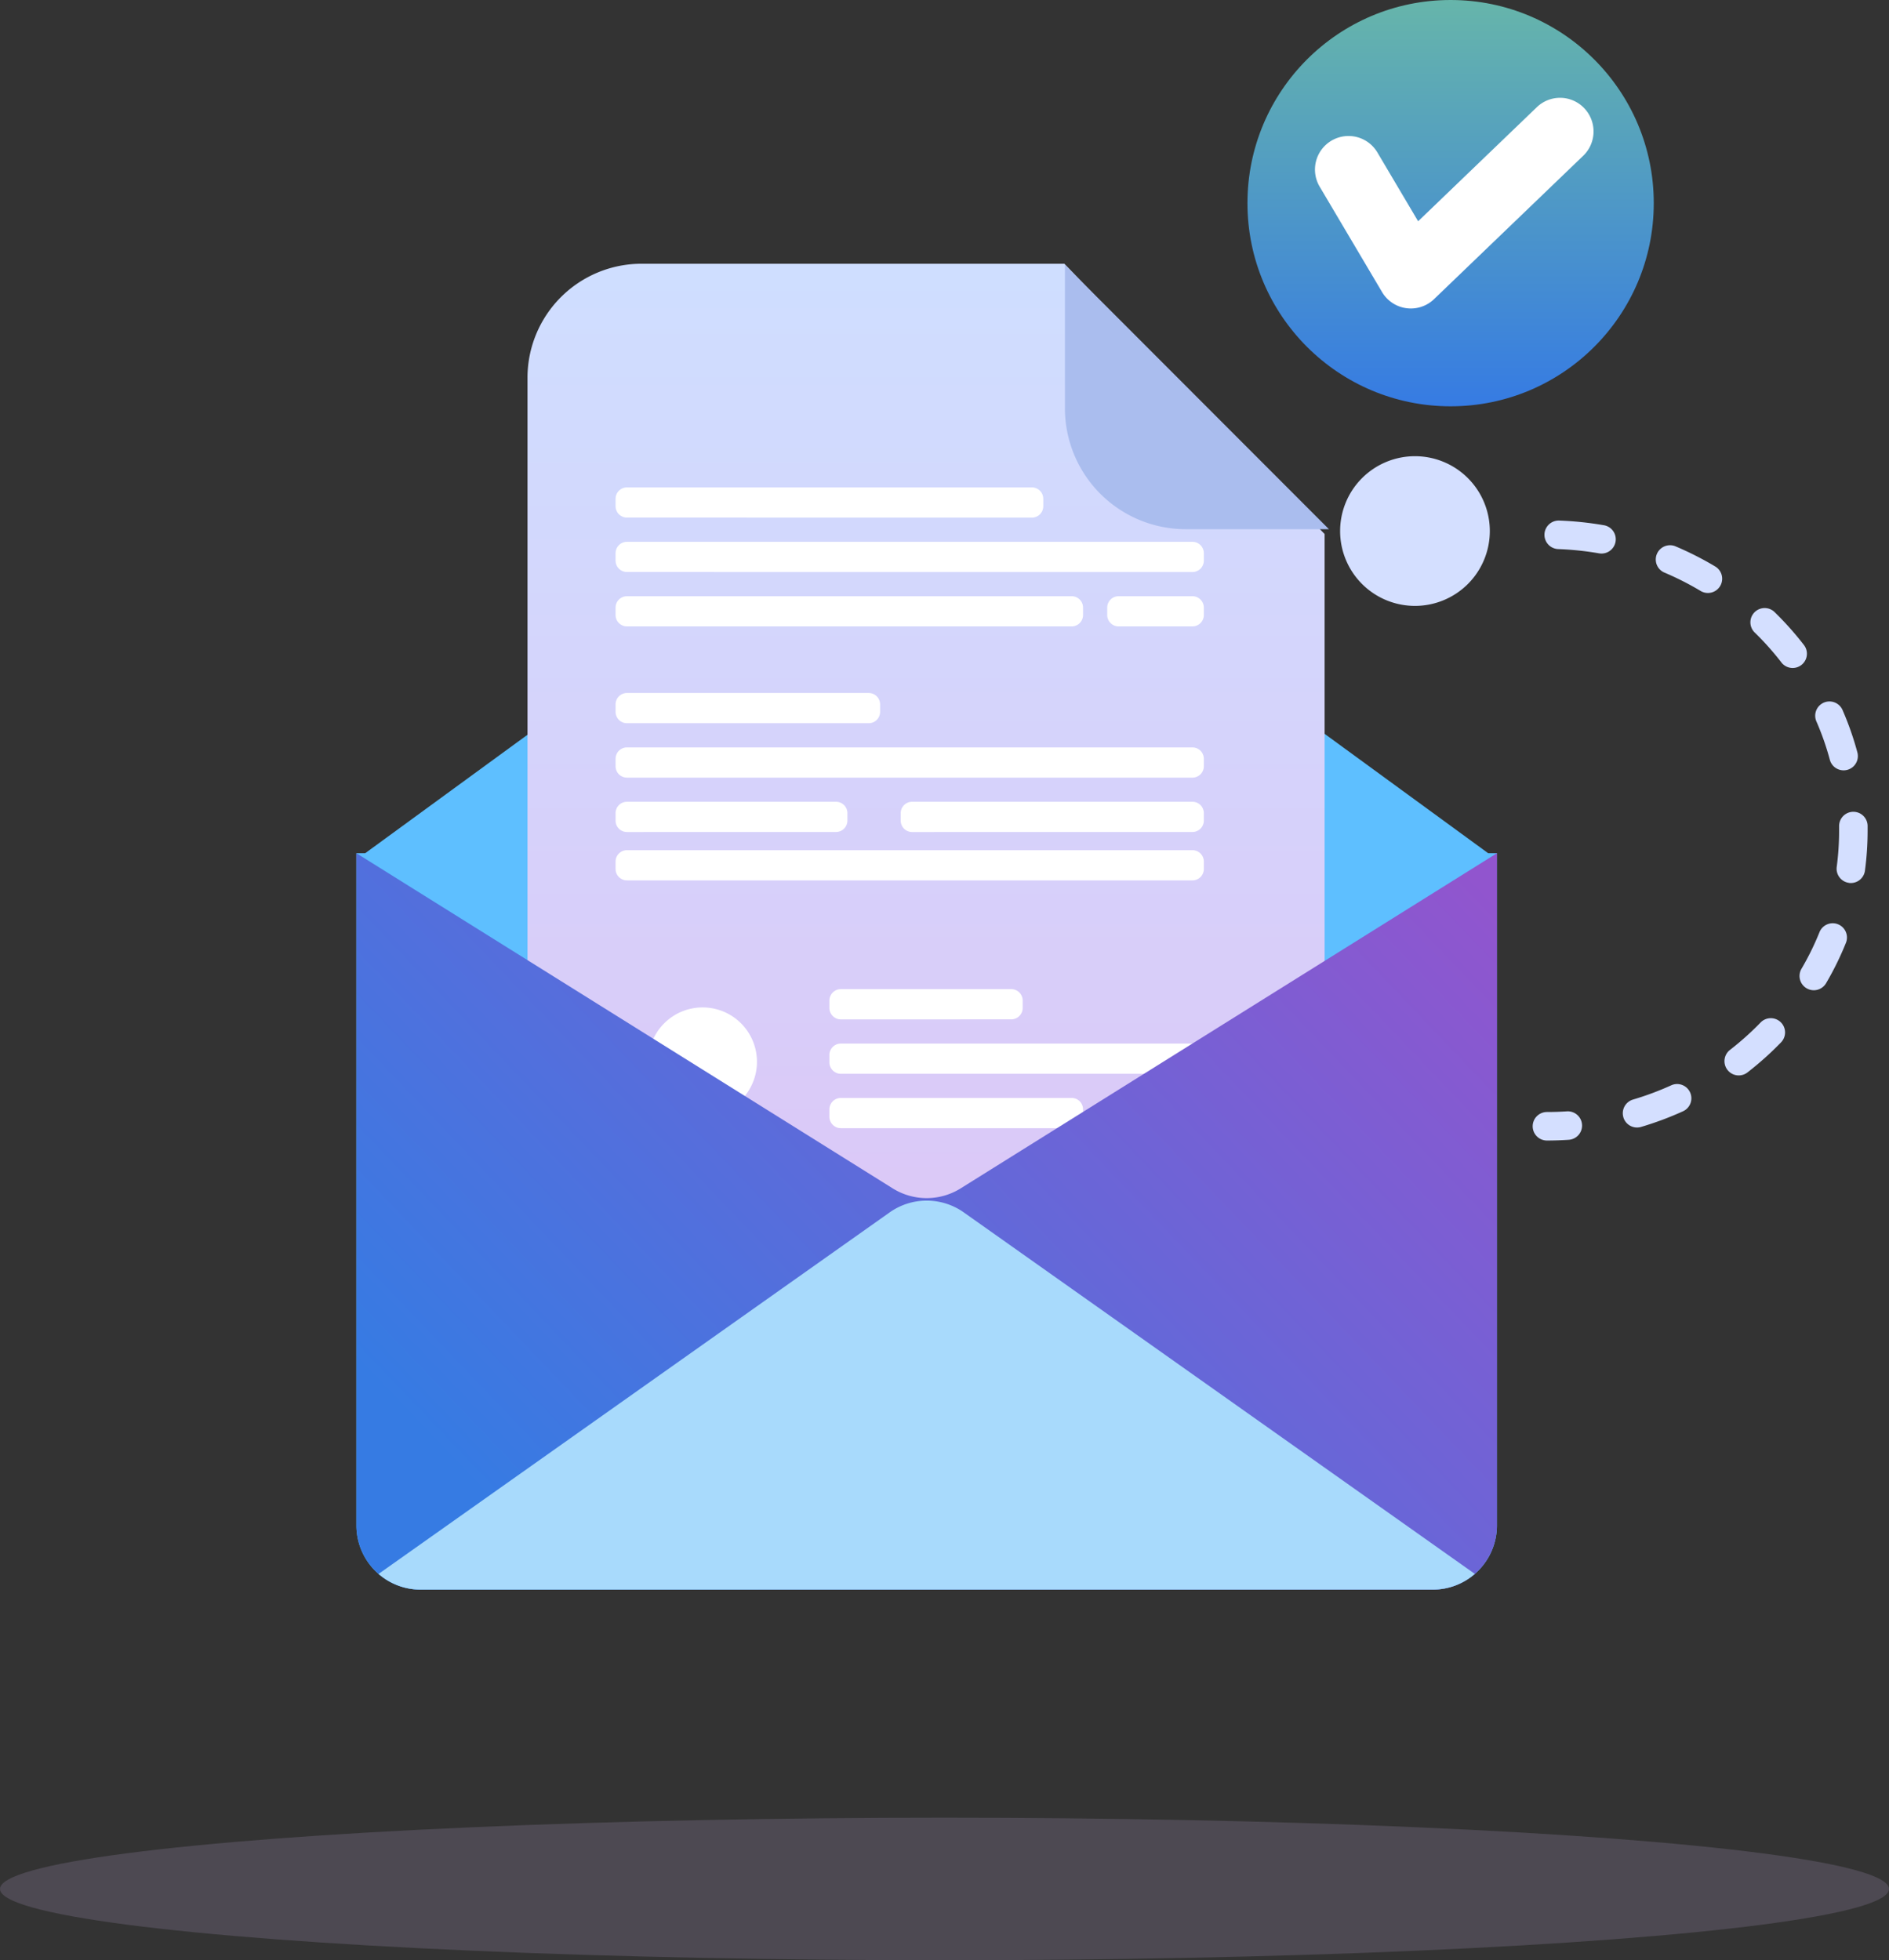 <svg xmlns="http://www.w3.org/2000/svg" xmlns:xlink="http://www.w3.org/1999/xlink" width="265" height="275" viewBox="0 0 265 275">
  <rect x="0" y="0" width="265" height="275" fill="#333333" stroke="none"/>
  <defs>
    <linearGradient id="linear-gradient" x1="0.5" y1="-0.43" x2="0.5" y2="1" gradientUnits="objectBoundingBox">
      <stop offset="0" stop-color="#7bce92"/>
      <stop offset="1" stop-color="#367be3"/>
    </linearGradient>
    <linearGradient id="linear-gradient-2" x1="0.5" x2="0.5" y2="1" gradientUnits="objectBoundingBox">
      <stop offset="0" stop-color="#cfdeff"/>
      <stop offset="1" stop-color="#ddc5f6"/>
    </linearGradient>
    <linearGradient id="linear-gradient-3" x1="1" y1="0.073" x2="0" y2="0.686" gradientUnits="objectBoundingBox">
      <stop offset="0" stop-color="#9155ce"/>
      <stop offset="1" stop-color="#367be3"/>
    </linearGradient>
  </defs>
  <g id="activate_account" transform="translate(-1131 -403)">
    <ellipse id="Shape" cx="132.5" cy="10" rx="132.5" ry="10" transform="translate(1131 658)" fill="#b6a0d1" opacity="0.2"/>
    <g id="Group_14449" data-name="Group 14449" transform="translate(-29)">
      <path id="Shape-2" data-name="Shape" d="M27.014,94a2,2,0,0,1,2-2q1.386,0,2.76-.088a2,2,0,1,1,.257,3.991q-1.5.1-3.015.1A2,2,0,0,1,27.014,94Zm12.724-1.258a2,2,0,0,1,1.348-2.486,41.826,41.826,0,0,0,5.364-2A2,2,0,0,1,48.1,91.9a45.514,45.514,0,0,1-5.878,2.193,2,2,0,0,1-2.487-1.348Zm14.6-6.648a2,2,0,0,1,.355-2.806,40.762,40.762,0,0,0,4.262-3.812,2,2,0,1,1,2.87,2.785,44.59,44.59,0,0,1-4.681,4.188,2,2,0,0,1-2.806-.355Zm11.1-11.451a2,2,0,0,1-.713-2.737,38.714,38.714,0,0,0,2.517-5.119,2,2,0,1,1,3.71,1.495,42.609,42.609,0,0,1-2.777,5.648,2,2,0,0,1-2.737.713Zm5.945-14.788a2,2,0,0,1-1.716-2.248A38.563,38.563,0,0,0,70,52.5c0-.2,0-.39,0-.585a2,2,0,0,1,4-.06q0,.323,0,.645a42.449,42.449,0,0,1-.374,5.643,2,2,0,0,1-2.248,1.717ZM68.7,42.588a38.159,38.159,0,0,0-1.885-5.381,2,2,0,0,1,3.667-1.6,42.262,42.262,0,0,1,2.082,5.945A2,2,0,1,1,68.7,42.588ZM61.923,28.955a40.159,40.159,0,0,0-3.806-4.264A2,2,0,0,1,60.9,21.821a44.29,44.29,0,0,1,4.185,4.689,2,2,0,0,1-3.166,2.444ZM0,10.5A10.5,10.5,0,1,1,10.5,21,10.5,10.5,0,0,1,0,10.5Zm50.554,8.392a41.4,41.4,0,0,0-5.107-2.586A2,2,0,0,1,47,12.622a45.6,45.6,0,0,1,5.6,2.835,2,2,0,1,1-2.049,3.435Zm-14.261-5.27a42.708,42.708,0,0,0-5.7-.593,2,2,0,0,1,.147-4,46.637,46.637,0,0,1,6.235.65,2,2,0,1,1-.681,3.941Z" transform="translate(1348 467)" fill="#d4dfff"/>
      <circle id="Shape-3" data-name="Shape" cx="28.5" cy="28.5" r="28.5" transform="translate(1335 403)" fill="url(#linear-gradient)"/>
      <path id="Shape-4" data-name="Shape" d="M31.1,1.31a4.688,4.688,0,0,1,6.648.147A4.736,4.736,0,0,1,37.6,8.133L16.673,28.245a4.69,4.69,0,0,1-7.292-1L.661,12.514A4.707,4.707,0,1,1,8.744,7.689l5.7,9.629Z" transform="translate(1344.5 416.723)" fill="#fff"/>
      <path id="Shape-5" data-name="Shape" d="M1.231,55.349,74.694,1.73a9,9,0,0,1,10.612,0l73.463,53.619H160v94.305a9,9,0,0,1-9,9H9a9,9,0,0,1-9-9V55.349Z" transform="translate(1210 467.346)" fill="#5ebfff"/>
      <path id="Shape-6" data-name="Shape" d="M16,0H75.314l36.51,37.92v98.726a16,16,0,0,1-16,16H16a16,16,0,0,1-16-16V16A16,16,0,0,1,16,0Z" transform="translate(1234 440)" fill="url(#linear-gradient-2)"/>
      <path id="Shape-7" data-name="Shape" d="M70.569,89.892a1.6,1.6,0,0,1-1.6-1.6v-1.04a1.6,1.6,0,0,1,1.6-1.6H80.924a1.6,1.6,0,0,1,1.6,1.6v1.04a1.6,1.6,0,0,1-1.6,1.6Zm-38.969,0a1.6,1.6,0,0,1-1.6-1.6v-1.04a1.6,1.6,0,0,1,1.6-1.6H63.98a1.6,1.6,0,0,1,1.6,1.6v1.04a1.6,1.6,0,0,1-1.6,1.6ZM4.586,80.563A7.624,7.624,0,1,1,12.209,88.2,7.628,7.628,0,0,1,4.586,80.563Zm27.014,1.7a1.6,1.6,0,0,1-1.6-1.6v-1.04a1.6,1.6,0,0,1,1.6-1.6H80.924a1.6,1.6,0,0,1,1.6,1.6v1.04a1.6,1.6,0,0,1-1.6,1.6Zm0-7.632a1.6,1.6,0,0,1-1.6-1.6V71.987a1.6,1.6,0,0,1,1.6-1.6H55.509a1.6,1.6,0,0,1,1.6,1.6v1.039a1.6,1.6,0,0,1-1.6,1.6Zm-30-19.5a1.6,1.6,0,0,1-1.6-1.6v-1.04a1.6,1.6,0,0,1,1.6-1.6H80.924a1.6,1.6,0,0,1,1.6,1.6v1.04a1.6,1.6,0,0,1-1.6,1.6Zm40-6.784a1.6,1.6,0,0,1-1.6-1.6V45.7a1.6,1.6,0,0,1,1.6-1.6H80.924a1.6,1.6,0,0,1,1.6,1.6v1.04a1.6,1.6,0,0,1-1.6,1.6Zm-40,0a1.6,1.6,0,0,1-1.6-1.6V45.7a1.6,1.6,0,0,1,1.6-1.6H30.923a1.6,1.6,0,0,1,1.6,1.6v1.04a1.6,1.6,0,0,1-1.6,1.6Zm0-7.632a1.6,1.6,0,0,1-1.6-1.6v-1.04a1.6,1.6,0,0,1,1.6-1.6H80.924a1.6,1.6,0,0,1,1.6,1.6v1.04a1.6,1.6,0,0,1-1.6,1.6Zm0-7.633a1.6,1.6,0,0,1-1.6-1.6v-1.04a1.6,1.6,0,0,1,1.6-1.6H35.509a1.6,1.6,0,0,1,1.6,1.6v1.04a1.6,1.6,0,0,1-1.6,1.6ZM70.569,19.5a1.6,1.6,0,0,1-1.6-1.6V16.865a1.6,1.6,0,0,1,1.6-1.6H80.924a1.6,1.6,0,0,1,1.6,1.6V17.9a1.6,1.6,0,0,1-1.6,1.6ZM1.6,19.5A1.6,1.6,0,0,1,0,17.9V16.865a1.6,1.6,0,0,1,1.6-1.6H63.98a1.6,1.6,0,0,1,1.6,1.6V17.9a1.6,1.6,0,0,1-1.6,1.6Zm0-7.632a1.6,1.6,0,0,1-1.6-1.6V9.232a1.6,1.6,0,0,1,1.6-1.6H80.924a1.6,1.6,0,0,1,1.6,1.6v1.04a1.6,1.6,0,0,1-1.6,1.6Zm0-7.633A1.6,1.6,0,0,1,0,2.641V1.6A1.6,1.6,0,0,1,1.6,0H58.4A1.6,1.6,0,0,1,60,1.6v1.04a1.6,1.6,0,0,1-1.6,1.6Z" transform="translate(1246.357 471.377)" fill="#fff"/>
      <path id="Shape-8" data-name="Shape" d="M0,0,37.034,37.073H16.943A16.952,16.952,0,0,1,0,20.112Z" transform="translate(1309.396 440.166)" fill="#aabdee"/>
      <path id="Shape-9" data-name="Shape" d="M0,0,75.23,47.018a9,9,0,0,0,9.54,0L160,0V94.305a9,9,0,0,1-9,9H9a9,9,0,0,1-9-9Z" transform="translate(1210 522.695)" fill="url(#linear-gradient-3)"/>
      <path id="Shape-10" data-name="Shape" d="M153.787,52.371a8.965,8.965,0,0,1-5.893,2.2h-142A8.965,8.965,0,0,1,0,52.371L71.7,1.653a9,9,0,0,1,10.4,0l71.7,50.719Z" transform="translate(1213.106 571.432)" fill="#a8dafc"/>
    </g>
  </g>
</svg>
